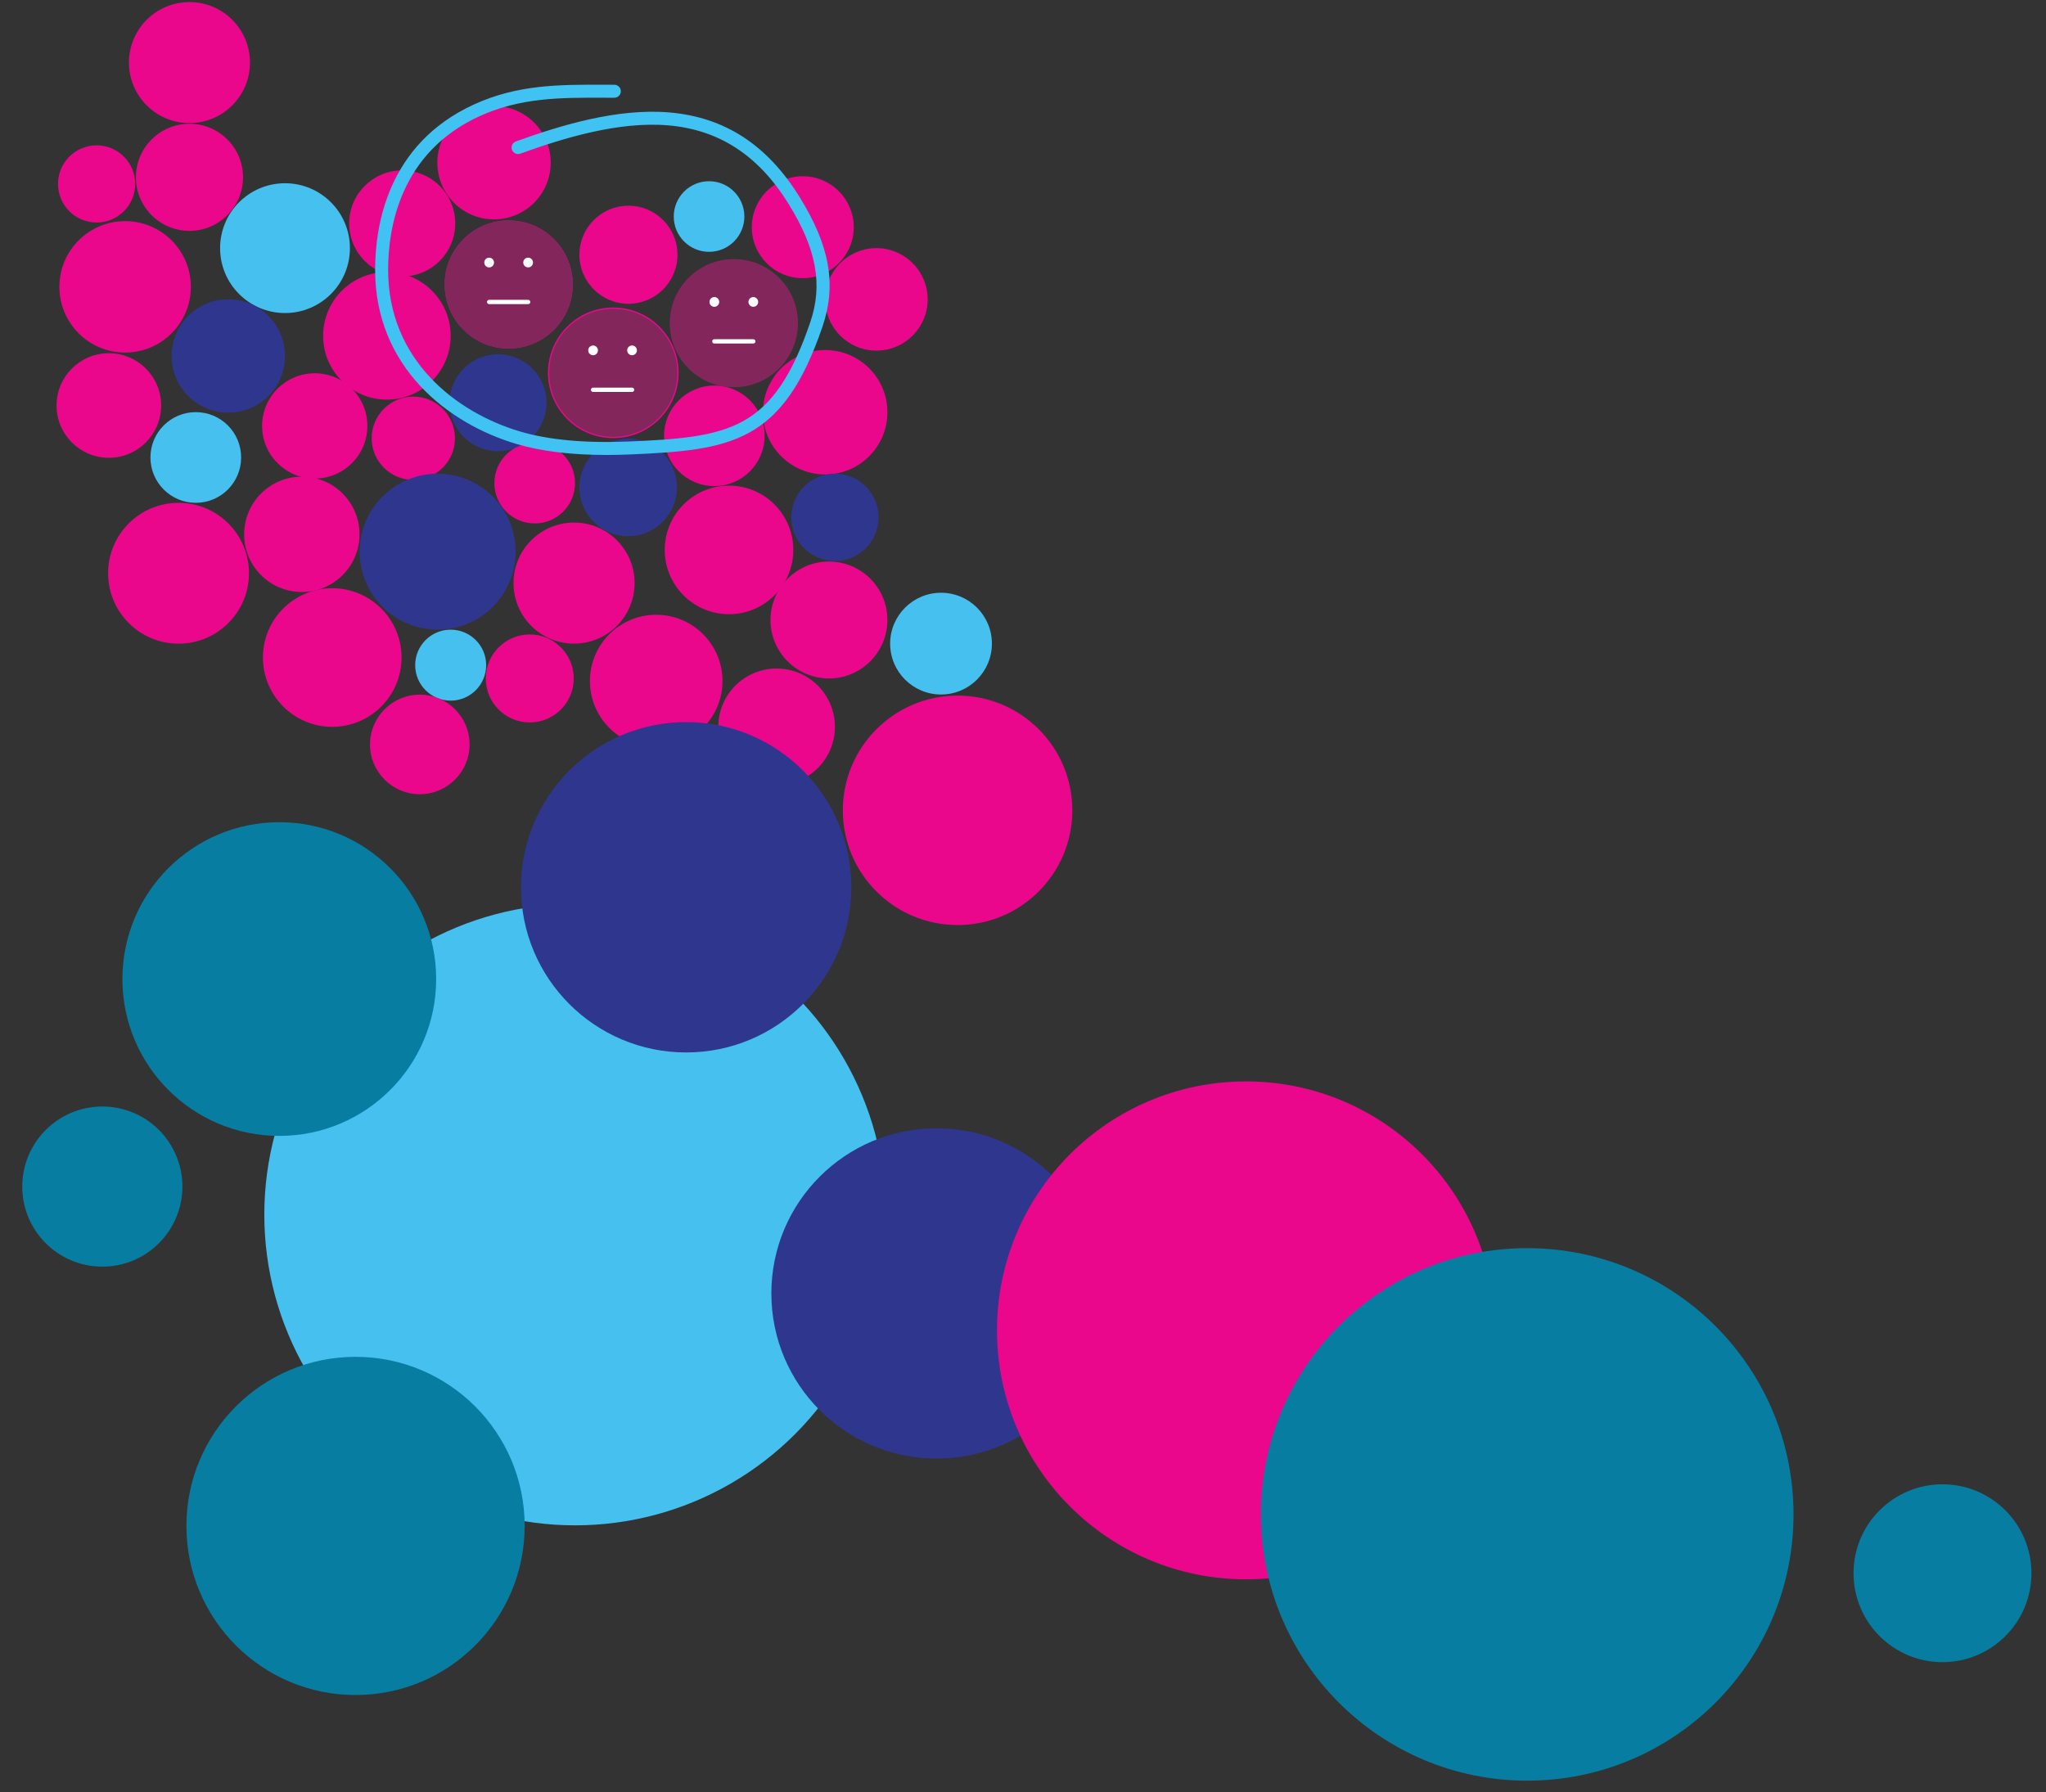 <?xml version="1.0" encoding="UTF-8" standalone="no"?>
<svg
   xmlns:dc="http://purl.org/dc/elements/1.1/"
   xmlns:cc="http://creativecommons.org/ns#"
   xmlns:rdf="http://www.w3.org/1999/02/22-rdf-syntax-ns#"
   xmlns:svg="http://www.w3.org/2000/svg"
   xmlns="http://www.w3.org/2000/svg"
   xmlns:xlink="http://www.w3.org/1999/xlink"
   xmlns:sodipodi="http://sodipodi.sourceforge.net/DTD/sodipodi-0.dtd"
   xmlns:inkscape="http://www.inkscape.org/namespaces/inkscape"
   width="945px"
   height="828px"
   viewBox="0 0 945 828"
   version="1.1"
   id="svg2"
   inkscape:version="0.91 r13725"
   sodipodi:docname="cells-ani.svg">
  <rect x="0" y="0" width="945" height="828" fill="#333333" stroke="none"/>
  <sodipodi:namedview
     pagecolor="#ffffff"
     bordercolor="#666666"
     borderopacity="1"
     objecttolerance="10"
     gridtolerance="10"
     guidetolerance="10"
     inkscape:pageopacity="0"
     inkscape:pageshadow="2"
     inkscape:window-width="1855"
     inkscape:window-height="1056"
     id="namedview132"
     showgrid="false"
     inkscape:zoom="1.5563832"
     inkscape:cx="737.3469"
     inkscape:cy="237.91762"
     inkscape:window-x="1985"
     inkscape:window-y="24"
     inkscape:window-maximized="1"
     inkscape:current-layer="svg2" />
  <!-- Generator: sketchtool 40.3 (33839) - http://www.bohemiancoding.com/sketch -->
  <title
     id="title4">723170BF-2E61-4157-8ECD-742018A74959</title>
  <desc
     id="desc6">Created with sketchtool.</desc>
  <circle
     r="24.737"
     cy="81.911"
     cx="87.511"
     id="cell2"
     style="opacity:1;fill:#eb078b;fill-opacity:1;stroke:none;stroke-width:3;stroke-miterlimit:4;stroke-dasharray:none;stroke-opacity:1" />
  <defs
     id="defs8">
    <path
       d="M0.431,3.5 C0.431,5.433 1.998,7 3.931,7 C5.863,7 7.43,5.433 7.43,3.5 C7.43,1.567 5.863,0 3.931,0 C1.998,0 0.431,1.567 0.431,3.5 L0.431,3.5 Z"
       id="path-1" />
    <path
       d="M0.431,3.5 C0.431,5.433 1.998,7 3.931,7 C5.864,7 7.431,5.433 7.431,3.5 C7.431,1.567 5.864,0 3.931,0 C1.998,0 0.431,1.567 0.431,3.5 L0.431,3.5 Z"
       id="path-3" />
    <path
       d="M0.431,3.5 C0.431,5.433 1.998,7 3.931,7 C5.864,7 7.431,5.433 7.431,3.5 C7.431,1.567 5.864,0 3.931,0 C1.998,0 0.431,1.567 0.431,3.5 L0.431,3.5 Z"
       id="path-5" />
    <path
       d="M0.43,3.5 C0.43,5.433 1.997,7 3.931,7 C5.864,7 7.431,5.433 7.431,3.5 C7.431,1.567 5.864,0 3.931,0 C1.997,0 0.43,1.567 0.43,3.5 L0.43,3.5 Z"
       id="path-7" />
    <path
       d="M0.43,3.5 C0.43,5.433 1.997,7 3.931,7 C5.864,7 7.431,5.433 7.431,3.5 C7.431,1.567 5.864,0 3.931,0 C1.997,0 0.43,1.567 0.43,3.5 L0.43,3.5 Z"
       id="path-9" />
    <path
       d="M0.43,3.5 C0.43,5.433 1.998,7 3.93,7 C5.864,7 7.43,5.433 7.43,3.5 C7.43,1.567 5.864,0 3.93,0 C1.998,0 0.43,1.567 0.43,3.5 L0.43,3.5 Z"
       id="path-11" />
    <polygon
       id="path-13"
       points="82.969 82.164 82.969 9.99999997e-05 0.805 9.99999999e-05 0.805 82.164" />
  </defs>
  <g
     style="fill:none;fill-rule:evenodd;stroke:none;stroke-width:1"
     transform="translate(221,122.331)"
     id="Group-9">
    <path
       style="stroke:#ffffff;stroke-width:3"
       inkscape:connector-curvature="0"
       id="Stroke-1"
       d="m 0.814,19.5 27.379,0" />
    <g
       transform="translate(5,0)"
       id="Group-5">
      <mask
         fill="white"
         id="mask-2">
        <use
           height="100%"
           width="100%"
           y="0"
           x="0"
           id="use26"
           xlink:href="#path-1" />
      </mask>
      <g
         id="Clip-4" />
      <polygon
         style="fill:#ffffff"
         points="12.431,-5 -4.569,-5 -4.569,12 12.431,12 "
         mask="url(#mask-2)"
         id="Fill-3" />
    </g>
    <g
       transform="translate(16,0)"
       id="Group-8">
      <mask
         fill="white"
         id="mask-4">
        <use
           height="100%"
           width="100%"
           y="0"
           x="0"
           id="use32"
           xlink:href="#path-3" />
      </mask>
      <g
         id="Clip-7" />
      <polygon
         style="fill:#ffffff"
         points="12.431,-5 -4.569,-5 -4.569,12 12.431,12 "
         mask="url(#mask-4)"
         id="Fill-6" />
    </g>
  </g>
  <g
     style="fill:none;fill-rule:evenodd;stroke:none;stroke-width:1"
     transform="translate(269,161.331)"
     id="Group-18">
    <path
       style="stroke:#ffffff;stroke-width:3"
       inkscape:connector-curvature="0"
       id="Stroke-10"
       d="m 0.814,19.5 27.379,0" />
    <g
       transform="translate(5,0)"
       id="Group-14">
      <mask
         fill="white"
         id="mask-6">
        <use
           height="100%"
           width="100%"
           y="0"
           x="0"
           id="use40"
           xlink:href="#path-5" />
      </mask>
      <g
         id="Clip-13" />
      <polygon
         style="fill:#ffffff"
         points="12.431,-5 -4.569,-5 -4.569,12 12.431,12 "
         mask="url(#mask-6)"
         id="Fill-12" />
    </g>
    <g
       transform="translate(16,0)"
       id="Group-17">
      <mask
         fill="white"
         id="mask-8">
        <use
           height="100%"
           width="100%"
           y="0"
           x="0"
           id="use46"
           xlink:href="#path-7" />
      </mask>
      <g
         id="Clip-16" />
      <polygon
         style="fill:#ffffff"
         points="12.431,-5 -4.569,-5 -4.569,12 12.431,12 "
         mask="url(#mask-8)"
         id="Fill-15" />
    </g>
  </g>
  <g
     style="fill:none;fill-rule:evenodd;stroke:none;stroke-width:1"
     transform="translate(325,137.331)"
     id="Group-27">
    <path
       style="stroke:#ffffff;stroke-width:3"
       inkscape:connector-curvature="0"
       id="Stroke-19"
       d="m 0.814,19.5 27.379,0" />
    <g
       transform="translate(5,0)"
       id="Group-23">
      <mask
         fill="white"
         id="mask-10">
        <use
           height="100%"
           width="100%"
           y="0"
           x="0"
           id="use54"
           xlink:href="#path-9" />
      </mask>
      <g
         id="Clip-22" />
      <polygon
         style="fill:#ffffff"
         points="12.431,-5 -4.569,-5 -4.569,12 12.431,12 "
         mask="url(#mask-10)"
         id="Fill-21" />
    </g>
    <g
       transform="translate(16,0)"
       id="Group-26">
      <mask
         fill="white"
         id="mask-12">
        <use
           height="100%"
           width="100%"
           y="0"
           x="0"
           id="use60"
           xlink:href="#path-11" />
      </mask>
      <g
         id="Clip-25" />
      <polygon
         style="fill:#ffffff"
         points="12.431,-5 -4.569,-5 -4.569,12 12.431,12 "
         mask="url(#mask-12)"
         id="Fill-24" />
    </g>
  </g>
  <path
     style="fill:#46c0ef;fill-rule:evenodd;stroke:none;stroke-width:1"
     inkscape:connector-curvature="0"
     id="Fill-28"
     d="m 161.62,114.632 c 0,16.558 -13.423,29.981 -29.981,29.981 -16.558,0 -29.981,-13.423 -29.981,-29.981 0,-16.558 13.423,-29.981 29.981,-29.981 16.558,0 29.981,13.423 29.981,29.981" />
  <path
     style="fill:#2e368e;fill-rule:evenodd;stroke:none;stroke-width:1"
     inkscape:connector-curvature="0"
     id="Fill-30"
     d="m 131.639,164.446 c 0,14.464 -11.726,26.19 -26.19,26.19 -14.464,0 -26.19,-11.726 -26.19,-26.19 0,-14.464 11.726,-26.19 26.19,-26.19 14.464,0 26.19,11.726 26.19,26.19" />
  <path
     style="fill:#eb078b;fill-rule:evenodd;stroke:none;stroke-width:1"
     inkscape:connector-curvature="0"
     id="Fill-32"
     d="m 208.155,155.14 c 0,16.268 -13.188,29.457 -29.457,29.457 -16.268,0 -29.456,-13.189 -29.456,-29.457 0,-16.268 13.188,-29.457 29.456,-29.457 16.269,0 29.457,13.189 29.457,29.457" />
  <path
     style="fill:#eb078b;fill-rule:evenodd;stroke:none;stroke-width:1"
     inkscape:connector-curvature="0"
     id="Fill-34"
     d="m 210.266,103.215 c 0,13.53 -10.968,24.498 -24.498,24.498 -13.529,0 -24.497,-10.968 -24.497,-24.498 0,-13.53 10.968,-24.498 24.497,-24.498 13.53,0 24.498,10.968 24.498,24.498" />
  <path
     style="fill:#eb078b;fill-rule:evenodd;stroke:none;stroke-width:1"
     inkscape:connector-curvature="0"
     id="Fill-42"
     d="m 312.917,117.677 c 0,12.511 -10.142,22.654 -22.654,22.654 -12.511,0 -22.654,-10.143 -22.654,-22.654 0,-12.511 10.143,-22.654 22.654,-22.654 12.512,0 22.654,10.143 22.654,22.654" />
  <path
     style="fill:#46c0ef;fill-rule:evenodd;stroke:none;stroke-width:1"
     inkscape:connector-curvature="0"
     id="Fill-44"
     d="m 311.189,100.023 c 0,9.007 7.301,16.308 16.308,16.308 9.007,0 16.308,-7.301 16.308,-16.308 0,-9.007 -7.301,-16.308 -16.308,-16.308 -9.007,0 -16.308,7.301 -16.308,16.308" />
  <path
     style="fill:#eb078b;fill-rule:evenodd;stroke:none;stroke-width:1"
     inkscape:connector-curvature="0"
     id="Fill-46"
     d="m 347.233,104.964 c 0,13.006 10.543,23.549 23.549,23.549 13.006,0 23.549,-10.543 23.549,-23.549 0,-13.006 -10.543,-23.549 -23.549,-23.549 -13.006,0 -23.549,10.543 -23.549,23.549" />
  <path
     style="fill:#eb078b;fill-rule:evenodd;stroke:none;stroke-width:1"
     inkscape:connector-curvature="0"
     id="Fill-48"
     d="m 202.001,75.149 c 0,-14.46 11.722,-26.182 26.182,-26.182 14.46,0 26.182,11.722 26.182,26.182 0,14.46 -11.722,26.182 -26.182,26.182 -14.46,0 -26.182,-11.722 -26.182,-26.182" />
  <path
     style="fill:#eb078b;fill-rule:evenodd;stroke:none;stroke-width:1"
     inkscape:connector-curvature="0"
     id="Fill-50"
     d="m 169.685,196.754 c 0,13.428 -10.885,24.313 -24.313,24.313 -13.428,0 -24.314,-10.885 -24.314,-24.313 0,-13.428 10.886,-24.313 24.314,-24.313 13.428,0 24.313,10.885 24.313,24.313" />
  <path
     style="fill:#46c0ef;fill-rule:evenodd;stroke:none;stroke-width:1"
     inkscape:connector-curvature="0"
     id="Fill-52"
     d="m 111.376,211.331 c 0,11.568 -9.377,20.945 -20.945,20.945 -11.568,0 -20.945,-9.377 -20.945,-20.945 0,-11.568 9.377,-20.945 20.945,-20.945 11.568,0 20.945,9.377 20.945,20.945" />
  <path
     style="fill:#eb078b;fill-rule:evenodd;stroke:none;stroke-width:1"
     inkscape:connector-curvature="0"
     id="Fill-54"
     d="m 166.059,246.831 c 0,14.716 -11.93,26.646 -26.646,26.646 -14.716,0 -26.646,-11.93 -26.646,-26.646 0,-14.716 11.93,-26.646 26.646,-26.646 14.716,0 26.646,11.93 26.646,26.646" />
  <path
     style="fill:#eb078b;fill-rule:evenodd;stroke:none;stroke-width:1"
     inkscape:connector-curvature="0"
     id="Fill-56"
     d="m 210.13,202.451 c 0,10.623 -8.612,19.235 -19.235,19.235 -10.622,0 -19.234,-8.612 -19.234,-19.235 0,-10.623 8.612,-19.235 19.234,-19.235 10.623,0 19.235,8.612 19.235,19.235" />
  <path
     style="fill:#2e368e;fill-rule:evenodd;stroke:none;stroke-width:1"
     inkscape:connector-curvature="0"
     id="Fill-58"
     d="m 238.157,254.854 c 0,19.895 -16.128,36.024 -36.024,36.024 -19.895,0 -36.024,-16.129 -36.024,-36.024 0,-19.895 16.129,-36.024 36.024,-36.024 19.896,0 36.024,16.129 36.024,36.024" />
  <path
     style="fill:#eb078b;fill-rule:evenodd;stroke:none;stroke-width:1"
     inkscape:connector-curvature="0"
     id="Fill-60"
     d="m 115.001,264.811 c 0,17.969 -14.567,32.535 -32.535,32.535 -17.969,0 -32.536,-14.566 -32.536,-32.535 0,-17.969 14.567,-32.535 32.536,-32.535 17.968,0 32.535,14.566 32.535,32.535" />
  <path
     style="fill:#eb078b;fill-rule:evenodd;stroke:none;stroke-width:1"
     inkscape:connector-curvature="0"
     id="Fill-62"
     d="m 185.471,303.745 c 0,17.682 -14.334,32.017 -32.017,32.017 -17.682,0 -32.017,-14.335 -32.017,-32.017 0,-17.682 14.335,-32.017 32.017,-32.017 17.683,0 32.017,14.335 32.017,32.017" />
  <path
     style="fill:#46c0ef;fill-rule:evenodd;stroke:none;stroke-width:1"
     inkscape:connector-curvature="0"
     id="Fill-64"
     d="m 224.546,307.269 c 0,9.052 -7.338,16.391 -16.391,16.391 -9.052,0 -16.39,-7.339 -16.39,-16.391 0,-9.052 7.338,-16.391 16.39,-16.391 9.053,0 16.391,7.339 16.391,16.391" />
  <path
     style="fill:#eb078b;fill-rule:evenodd;stroke:none;stroke-width:1"
     inkscape:connector-curvature="0"
     id="Fill-66"
     d="m 216.89,343.894 c 0,12.7 -10.295,22.995 -22.995,22.995 -12.699,0 -22.994,-10.295 -22.994,-22.995 0,-12.7 10.295,-22.995 22.994,-22.995 12.7,0 22.995,10.295 22.995,22.995" />
  <path
     style="fill:#2e368e;fill-rule:evenodd;stroke:none;stroke-width:1"
     inkscape:connector-curvature="0"
     id="Fill-68"
     d="m 252.431,186.048 c 0,12.376 -10.033,22.409 -22.409,22.409 -12.376,0 -22.409,-10.033 -22.409,-22.409 0,-12.376 10.033,-22.409 22.409,-22.409 12.376,0 22.409,10.033 22.409,22.409" />
  <path
     style="fill:#eb078b;fill-rule:evenodd;stroke:none;stroke-width:1"
     inkscape:connector-curvature="0"
     id="Fill-70"
     d="m 265.597,223.178 c 0,10.288 -8.34,18.628 -18.628,18.628 -10.287,0 -18.627,-8.34 -18.627,-18.628 0,-10.288 8.34,-18.628 18.627,-18.628 10.288,0 18.628,8.34 18.628,18.628" />
  <path
     style="fill:#2e368e;fill-rule:evenodd;stroke:none;stroke-width:1"
     inkscape:connector-curvature="0"
     id="Fill-72"
     d="m 267.609,225.179 c 0,-12.445 10.089,-22.533 22.533,-22.533 12.445,0 22.534,10.088 22.534,22.533 0,12.445 -10.089,22.533 -22.534,22.533 -12.444,0 -22.533,-10.088 -22.533,-22.533" />
  <path
     style="fill:#eb078b;fill-rule:evenodd;stroke:none;stroke-width:1"
     inkscape:connector-curvature="0"
     id="Fill-74"
     d="m 293.106,269.361 c 0,15.445 -12.52,27.965 -27.965,27.965 -15.445,0 -27.965,-12.52 -27.965,-27.965 0,-15.445 12.52,-27.965 27.965,-27.965 15.445,0 27.965,12.52 27.965,27.965" />
  <path
     style="fill:#eb078b;fill-rule:evenodd;stroke:none;stroke-width:1"
     inkscape:connector-curvature="0"
     id="Fill-76"
     d="m 265.001,313.412 c 0,11.223 -9.098,20.322 -20.322,20.322 -11.223,0 -20.321,-9.099 -20.321,-20.322 0,-11.223 9.098,-20.322 20.321,-20.322 11.224,0 20.322,9.099 20.322,20.322" />
  <path
     style="fill:#eb078b;fill-rule:evenodd;stroke:none;stroke-width:1"
     inkscape:connector-curvature="0"
     id="Fill-78"
     d="m 353.161,201.331 c 0,12.826 -10.397,23.223 -23.223,23.223 -12.826,0 -23.223,-10.397 -23.223,-23.223 0,-12.826 10.397,-23.223 23.223,-23.223 12.826,0 23.223,10.397 23.223,23.223" />
  <path
     style="fill:#eb078b;fill-rule:evenodd;stroke:none;stroke-width:1"
     inkscape:connector-curvature="0"
     id="Fill-80"
     d="m 409.876,190.441 c 0,15.874 -12.868,28.742 -28.742,28.742 -15.874,0 -28.743,-12.868 -28.743,-28.742 0,-15.874 12.869,-28.742 28.743,-28.742 15.874,0 28.742,12.868 28.742,28.742" />
  <path
     style="fill:#eb078b;fill-rule:evenodd;stroke:none;stroke-width:1"
     inkscape:connector-curvature="0"
     id="Fill-82"
     d="m 428.469,138.3 c 0,13.071 -10.596,23.668 -23.668,23.668 -13.071,0 -23.668,-10.597 -23.668,-23.668 0,-13.071 10.597,-23.668 23.668,-23.668 13.072,0 23.668,10.597 23.668,23.668" />
  <path
     style="fill:#eb078b;fill-rule:evenodd;stroke:none;stroke-width:1"
     inkscape:connector-curvature="0"
     id="Fill-84"
     d="m 366.409,254.032 c 0,16.4 -13.295,29.694 -29.694,29.694 -16.4,0 -29.695,-13.294 -29.695,-29.694 0,-16.4 13.295,-29.694 29.695,-29.694 16.399,0 29.694,13.294 29.694,29.694" />
  <path
     style="fill:#2e368e;fill-rule:evenodd;stroke:none;stroke-width:1"
     inkscape:connector-curvature="0"
     id="Fill-86"
     d="m 405.797,238.994 c 0,11.136 -9.027,20.163 -20.163,20.163 -11.136,0 -20.164,-9.027 -20.164,-20.163 0,-11.136 9.028,-20.163 20.164,-20.163 11.136,0 20.163,9.027 20.163,20.163" />
  <path
     style="fill:#eb078b;fill-rule:evenodd;stroke:none;stroke-width:1"
     inkscape:connector-curvature="0"
     id="Fill-88"
     d="m 409.876,286.411 c 0,14.913 -12.089,27.002 -27.002,27.002 -14.912,0 -27.002,-12.089 -27.002,-27.002 0,-14.913 12.09,-27.002 27.002,-27.002 14.913,0 27.002,12.089 27.002,27.002" />
  <path
     style="fill:#46c0ef;fill-rule:evenodd;stroke:none;stroke-width:1"
     inkscape:connector-curvature="0"
     id="Fill-90"
     d="m 458.138,297.326 c 0,12.979 -10.521,23.5 -23.5,23.5 -12.979,0 -23.5,-10.521 -23.5,-23.5 0,-12.979 10.521,-23.5 23.5,-23.5 12.979,0 23.5,10.521 23.5,23.5" />
  <path
     style="fill:#eb078b;fill-rule:evenodd;stroke:none;stroke-width:1"
     inkscape:connector-curvature="0"
     id="Fill-92"
     d="m 333.706,314.609 c 0,16.91 -13.708,30.618 -30.618,30.618 -16.91,0 -30.619,-13.708 -30.619,-30.618 0,-16.91 13.709,-30.618 30.619,-30.618 16.91,0 30.618,13.708 30.618,30.618" />
  <path
     style="fill:#eb078b;fill-rule:evenodd;stroke:none;stroke-width:1"
     inkscape:connector-curvature="0"
     id="Fill-94"
     d="m 385.634,335.762 c 0,14.877 -12.06,26.937 -26.937,26.937 -14.877,0 -26.937,-12.06 -26.937,-26.937 0,-14.877 12.06,-26.937 26.937,-26.937 14.877,0 26.937,12.06 26.937,26.937" />
  <path
     style="fill:#eb078b;fill-rule:evenodd;stroke:none;stroke-width:1"
     inkscape:connector-curvature="0"
     id="Fill-96"
     d="m 442.285,427.331 c 29.271,0 53,-23.729 53,-53 0,-29.271 -23.729,-53 -53,-53 -29.271,0 -53,23.729 -53,53 0,29.271 23.729,53 53,53" />
  <path
     style="fill:#eb078b;fill-rule:evenodd;stroke:none;stroke-width:1"
     inkscape:connector-curvature="0"
     id="Fill-106"
     d="m 74.431,187.32 c 0,13.34 -10.814,24.154 -24.154,24.154 -13.34,0 -24.155,-10.814 -24.155,-24.154 0,-13.34 10.815,-24.154 24.155,-24.154 13.34,0 24.154,10.814 24.154,24.154" />
  <circle
     style="opacity:1;fill:#46c0ef;fill-opacity:1;stroke:none;stroke-width:3;stroke-miterlimit:4;stroke-dasharray:none;stroke-opacity:1"
     id="bubble2"
     cx="265.617"
     cy="561.098"
     r="143.539" />
  <circle
     r="76.299"
     cy="597.498"
     cx="432.573"
     id="bubble6"
     style="opacity:1;fill:#2e368e;fill-opacity:1;stroke:none;stroke-width:3;stroke-miterlimit:4;stroke-dasharray:none;stroke-opacity:1" />
  <circle
     style="opacity:1;fill:#eb078b;fill-opacity:1;stroke:none;stroke-width:3;stroke-miterlimit:4;stroke-dasharray:none;stroke-opacity:1"
     id="bubble7"
     cx="575.491"
     cy="614.566"
     r="115" />
  <path
     style="fill:#eb078b;fill-rule:evenodd;stroke:none;stroke-width:1"
     inkscape:connector-curvature="0"
     id="Fill-36"
     d="m 264.55,131.413 c 0,16.338 -13.244,29.582 -29.582,29.582 -16.338,0 -29.582,-13.244 -29.582,-29.582 0,-16.338 13.244,-29.582 29.582,-29.582 16.338,0 29.582,13.244 29.582,29.582" />
  <g
     id="face1"
     transform="translate(-5.5908203e-6,-1.1962891e-6)">
    <circle
       style="opacity:1;fill:#82265b;fill-opacity:1;stroke:none;stroke-width:3;stroke-miterlimit:4;stroke-dasharray:none;stroke-opacity:1"
       id="circle4846"
       cx="234.968"
       cy="131.413"
       r="29.582" />
    <path
       d="m 243.93,140.496 -17.999,0 c -0.552,0 -1,-0.447 -1,-1 0,-0.553 0.448,-1 1,-1 l 17.999,0 c 0.552,0 1,0.447 1,1 0,0.553 -0.448,1 -1,1"
       id="Fill-130"
       inkscape:connector-curvature="0"
       style="fill:#ffffff;fill-rule:evenodd;stroke:none;stroke-width:1" />
    <path
       d="m 228.183,121.274 c 0,1.244 -1.008,2.252 -2.252,2.252 -1.243,0 -2.251,-1.008 -2.251,-2.252 0,-1.244 1.008,-2.252 2.251,-2.252 1.244,0 2.252,1.008 2.252,2.252"
       id="Fill-132"
       inkscape:connector-curvature="0"
       style="fill:#ffffff;fill-rule:evenodd;stroke:none;stroke-width:1" />
    <path
       d="m 246.181,121.274 c 0,1.244 -1.008,2.252 -2.252,2.252 -1.243,0 -2.251,-1.008 -2.251,-2.252 0,-1.244 1.008,-2.252 2.251,-2.252 1.244,0 2.252,1.008 2.252,2.252"
       id="Fill-134"
       inkscape:connector-curvature="0"
       style="fill:#ffffff;fill-rule:evenodd;stroke:none;stroke-width:1" />
  </g>
  <path
     style="fill:#eb078b;fill-rule:evenodd;stroke:none;stroke-width:1"
     inkscape:connector-curvature="0"
     id="Fill-38"
     d="m 313.431,172.227 c 0,16.661 -13.507,30.168 -30.168,30.168 -16.661,0 -30.168,-13.507 -30.168,-30.168 0,-16.661 13.507,-30.168 30.168,-30.168 16.661,0 30.168,13.507 30.168,30.168" />
  <g
     id="face2"
     inkscape:label="#face2">
    <circle
       r="29.582"
       cy="172.227"
       cx="283.263"
       id="path4844"
       style="opacity:1;fill:#82265b;fill-opacity:1;stroke:none;stroke-width:3;stroke-miterlimit:4;stroke-dasharray:none;stroke-opacity:1" />
    <path
       d="m 291.93,181.071 -17.999,0 c -0.552,0 -1,-0.447 -1,-1 0,-0.553 0.448,-1 1,-1 l 17.999,0 c 0.552,0 1,0.447 1,1 0,0.553 -0.448,1 -1,1"
       id="Fill-138"
       inkscape:connector-curvature="0"
       style="fill:#ffffff;fill-rule:evenodd;stroke:none;stroke-width:1" />
    <path
       d="m 276.183,161.849 c 0,1.244 -1.008,2.252 -2.252,2.252 -1.243,0 -2.251,-1.008 -2.251,-2.252 0,-1.244 1.008,-2.252 2.251,-2.252 1.244,0 2.252,1.008 2.252,2.252"
       id="Fill-140"
       inkscape:connector-curvature="0"
       style="fill:#ffffff;fill-rule:evenodd;stroke:none;stroke-width:1" />
    <path
       d="m 294.182,161.849 c 0,1.244 -1.008,2.252 -2.252,2.252 -1.243,0 -2.251,-1.008 -2.251,-2.252 0,-1.244 1.008,-2.252 2.251,-2.252 1.244,0 2.252,1.008 2.252,2.252"
       id="Fill-142"
       inkscape:connector-curvature="0"
       style="fill:#ffffff;fill-rule:evenodd;stroke:none;stroke-width:1" />
  </g>
  <path
     style="fill:#eb078b;fill-rule:evenodd;stroke:none;stroke-width:1"
     inkscape:connector-curvature="0"
     id="Fill-40"
     d="m 368.373,149.287 c 0,16.254 -13.176,29.43 -29.43,29.43 -16.254,0 -29.43,-13.176 -29.43,-29.43 0,-16.254 13.176,-29.43 29.43,-29.43 16.254,0 29.43,13.176 29.43,29.43" />
  <g
     id="face3">
    <circle
       r="29.582"
       cy="149.287"
       cx="338.943"
       id="circle4848"
       style="opacity:1;fill:#82265b;fill-opacity:1;stroke:none;stroke-width:3;stroke-miterlimit:4;stroke-dasharray:none;stroke-opacity:1" />
    <path
       d="m 347.936,158.697 -17.999,0 c -0.552,0 -1,-0.447 -1,-1 0,-0.553 0.448,-1 1,-1 l 17.999,0 c 0.552,0 1,0.447 1,1 0,0.553 -0.448,1 -1,1"
       id="Fill-146"
       inkscape:connector-curvature="0"
       style="fill:#ffffff;fill-rule:evenodd;stroke:none;stroke-width:1" />
    <path
       d="m 332.189,139.476 c 0,1.244 -1.008,2.252 -2.252,2.252 -1.243,0 -2.251,-1.008 -2.251,-2.252 0,-1.244 1.008,-2.252 2.251,-2.252 1.244,0 2.252,1.008 2.252,2.252"
       id="Fill-148"
       inkscape:connector-curvature="0"
       style="fill:#ffffff;fill-rule:evenodd;stroke:none;stroke-width:1" />
    <path
       d="m 350.187,139.476 c 0,1.244 -1.008,2.252 -2.252,2.252 -1.243,0 -2.251,-1.008 -2.251,-2.252 0,-1.244 1.008,-2.252 2.251,-2.252 1.244,0 2.252,1.008 2.252,2.252"
       id="Fill-150"
       inkscape:connector-curvature="0"
       style="fill:#ffffff;fill-rule:evenodd;stroke:none;stroke-width:1" />
  </g>
  <path
     d="m 280.025,210.172 c -16.207,0 -30.161,-1.713 -41.591,-5.114 -31.506,-9.372 -65.172,-35.417 -65.172,-80.407 0,-20.689 5.913,-58.118 45.516,-76.334 20.22,-9.3 39.538,-9.233 59.997,-9.176 1.651,0.006 3.307,0.01 4.968,0.01 1.657,0 3,1.343 3,3 0,1.658 -1.343,3 -3,3 -1.668,0 -3.329,-0.004 -4.987,-0.01 -19.777,-0.057 -38.453,-0.12 -57.471,8.627 -36.563,16.819 -42.023,51.63 -42.023,70.883 0,41.691 31.45,65.901 60.883,74.657 13.126,3.904 29.89,5.468 49.831,4.655 22.906,-0.937 40.133,-2.159 53.234,-9.403 13.335,-7.373 22.602,-21.005 30.986,-45.58 5.968,-17.49 2.969,-33.898 -10.026,-54.866 -13.838,-22.324 -31.963,-34.162 -55.412,-36.189 -23.077,-1.993 -48.705,5.929 -68.45,13.057 -1.556,0.562 -3.278,-0.247 -3.84,-1.804 -0.563,-1.559 0.244,-3.278 1.803,-3.841 20.323,-7.336 46.76,-15.482 71.004,-13.39 25.466,2.203 45.09,14.961 59.994,39.007 14.044,22.657 17.216,40.591 10.606,59.963 -18.347,53.774 -42.046,57.095 -89.654,59.04 -3.489,0.144 -6.891,0.215 -10.196,0.215"
     id="Fill-153"
     inkscape:connector-curvature="0"
     style="fill:#40c2f3;fill-rule:evenodd;stroke:none;stroke-width:1" />
  <circle
     style="opacity:1;fill:#eb078b;fill-opacity:1;stroke:none;stroke-width:3;stroke-miterlimit:4;stroke-dasharray:none;stroke-opacity:1"
     id="cell1"
     cx="87.511"
     cy="28.904"
     r="27.949" />
  <circle
     style="opacity:1;fill:#eb078b;fill-opacity:1;stroke:none;stroke-width:3;stroke-miterlimit:4;stroke-dasharray:none;stroke-opacity:1"
     id="cell3"
     cx="44.623"
     cy="84.963"
     r="17.83" />
  <circle
     r="30.359"
     cy="132.509"
     cx="57.794"
     id="cell4"
     style="opacity:1;fill:#eb078b;fill-opacity:1;stroke:none;stroke-width:3;stroke-miterlimit:4;stroke-dasharray:none;stroke-opacity:1" />
  <circle
     style="opacity:1;fill:#2e368e;fill-opacity:1;stroke:none;stroke-width:3;stroke-miterlimit:4;stroke-dasharray:none;stroke-opacity:1"
     id="bubble1"
     cx="316.921"
     cy="409.883"
     r="76.299" />
  <circle
     style="opacity:1;fill:#077da1;fill-opacity:1;stroke:none;stroke-width:3;stroke-miterlimit:4;stroke-dasharray:none;stroke-opacity:1"
     id="bubble3"
     cx="128.999"
     cy="452.275"
     r="72.458" />
  <circle
     r="36.985"
     cy="548.145"
     cx="47.265"
     id="bubble4"
     style="opacity:1;fill:#077da1;fill-opacity:1;stroke:none;stroke-width:3;stroke-miterlimit:4;stroke-dasharray:none;stroke-opacity:1" />
  <circle
     style="opacity:1;fill:#077da1;fill-opacity:1;stroke:none;stroke-width:3;stroke-miterlimit:4;stroke-dasharray:none;stroke-opacity:1"
     id="bubble5"
     cx="164.214"
     cy="704.907"
     r="78.117" />
  <circle
     style="opacity:1;fill:#077da1;fill-opacity:1;stroke:none;stroke-width:3;stroke-miterlimit:4;stroke-dasharray:none;stroke-opacity:1"
     id="bubble8"
     cx="705.389"
     cy="699.59"
     r="123" />
  <circle
     style="opacity:1;fill:#077da1;fill-opacity:1;stroke:none;stroke-width:3;stroke-miterlimit:4;stroke-dasharray:none;stroke-opacity:1"
     id="bubble9"
     cx="897.189"
     cy="726.755"
     r="41.082" />
</svg>

